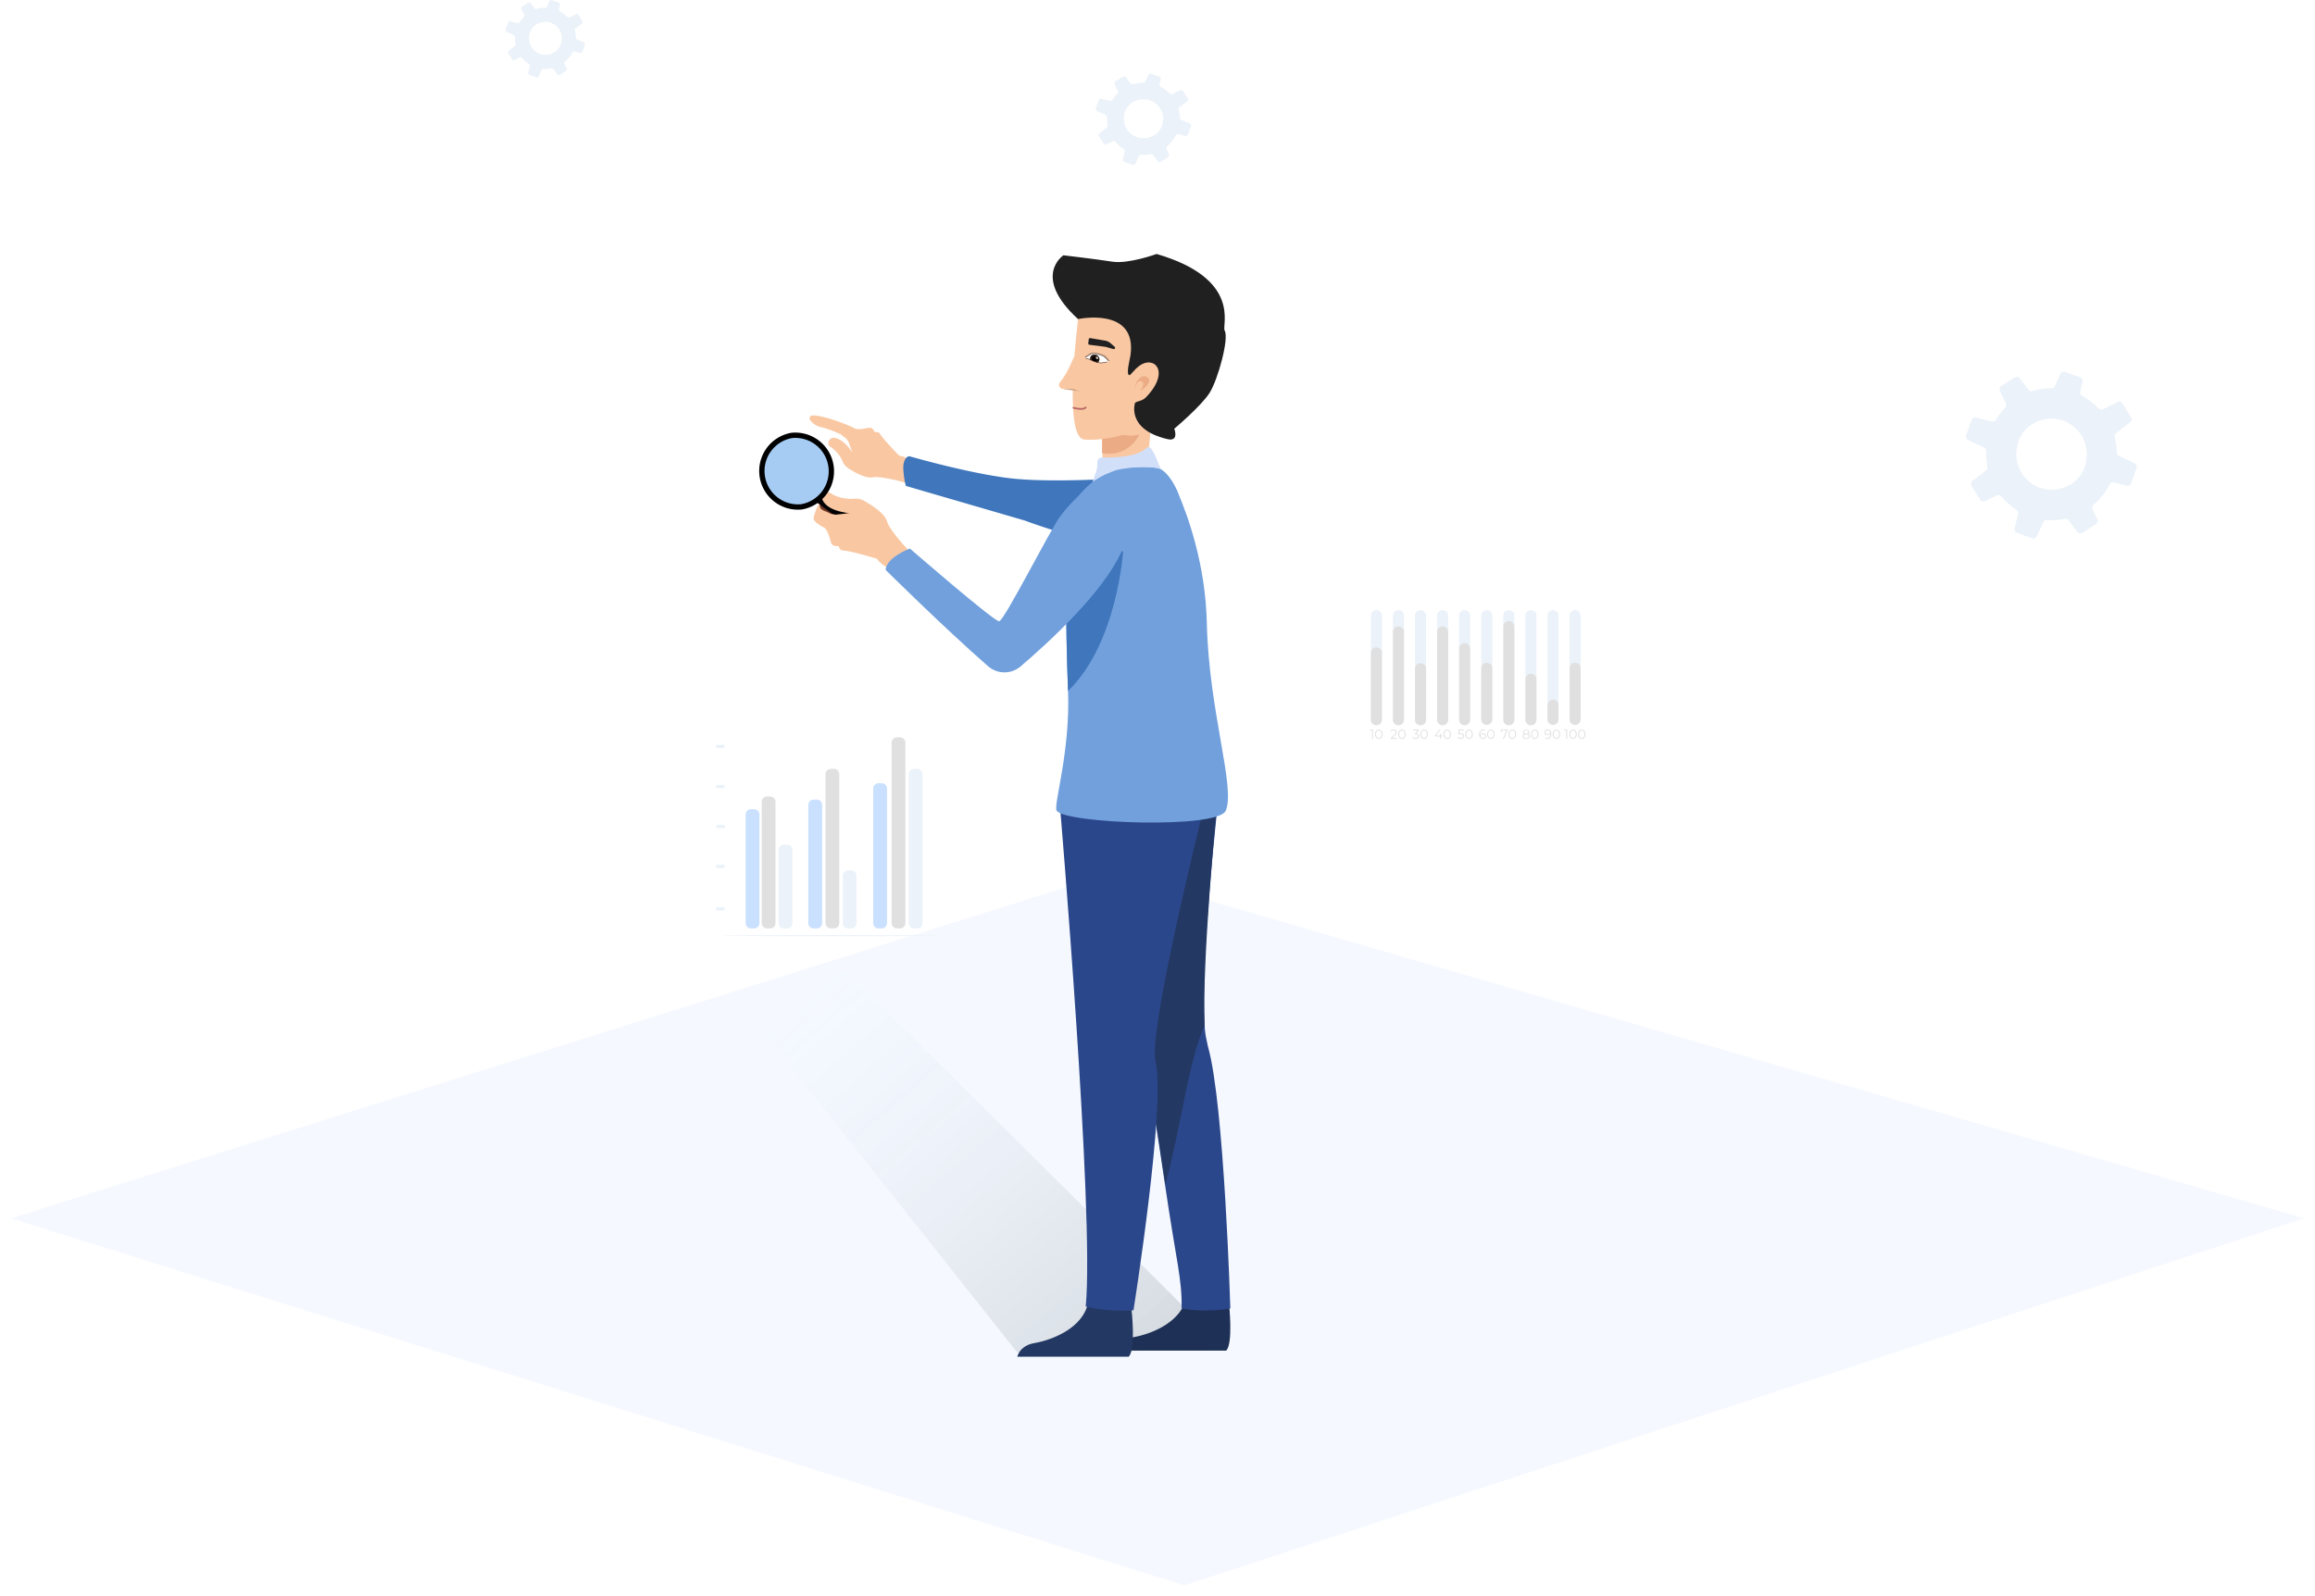 <svg width="870" height="600" fill="none" xmlns="http://www.w3.org/2000/svg"><g filter="url(#filter0_d)"><path d="M443.123 594L2 455.974 416.158 326 864 455.974 443.123 594z" fill="#F5F9FF"/></g><path d="M802.167 174.123l-5.815-2.731a1.424 1.424 0 01-.81-1.254 25.526 25.526 0 00-.139-2.072 24.127 24.127 0 00-.691-3.754 1.425 1.425 0 01.509-1.507l5.329-4.099a1.403 1.403 0 00.328-1.863l-3.277-5.224a1.35 1.35 0 00-1.742-.498l-5.54 2.741a1.351 1.351 0 01-.859.125 1.37 1.37 0 01-.76-.422 24.787 24.787 0 00-6.236-4.745 1.421 1.421 0 01-.615-.673 1.437 1.437 0 01-.082-.912l.898-3.68a1.444 1.444 0 00-.882-1.679l-5.72-2.08a1.35 1.35 0 00-1.17.097 1.378 1.378 0 00-.561.625l-2.02 4.384-.489 1.07a24.112 24.112 0 00-3.462.131 24.54 24.54 0 00-4.527.925 1.357 1.357 0 01-1.494-.483l-3.266-4.338a1.402 1.402 0 00-1.887-.34l-3.956 2.526-1.133.728c-.3.19-.519.485-.616.829-.096.344-.064.711.092 1.032l2.267 4.675a1.389 1.389 0 01-.256 1.611 24.866 24.866 0 00-3.269 4.159 4.343 4.343 0 00-.241.375.696.696 0 01-.086.123 1.39 1.39 0 01-1.471.515l-5.92-1.461a.963.963 0 00-.2-.035 1.416 1.416 0 00-1.455.926l-2.07 5.754a1.44 1.44 0 00.024 1.036c.136.33.39.596.711.746l6.068 2.839a1.38 1.38 0 01.797 1.338 25.478 25.478 0 00.427 5.871 1.469 1.469 0 01-.543 1.43l-5.121 3.943a1.399 1.399 0 00-.33 1.847l3.25 5.165a1.43 1.43 0 001.851.529l4.383-2.17c.282-.145.604-.189.914-.126.31.063.59.23.795.473a24.776 24.776 0 005.704 5.094 1.432 1.432 0 01.617 1.547l-1.304 5.393c-.084.349-.038.717.13 1.034.168.317.445.561.779.684l5.676 2.08c.328.121.688.113 1.01-.022.322-.135.582-.388.728-.707l.119-.256 2.345-5.094c.121-.265.32-.487.57-.635a1.4 1.4 0 01.826-.192 24.452 24.452 0 006.671-.453 1.384 1.384 0 011.401.521l3.314 4.405a1.431 1.431 0 001.913.351l5.096-3.269c.139-.092.262-.207.365-.339a1.458 1.458 0 00.147-1.494l-1.812-3.722a1.455 1.455 0 01.094-1.417c.074-.11.163-.21.263-.297a24.822 24.822 0 006.084-7.669 1.377 1.377 0 011.561-.719l4.791 1.189c.337.083.692.038.997-.127.306-.164.54-.436.66-.765l.049-.132 2.023-5.606a1.468 1.468 0 00-.027-1.05 1.443 1.443 0 00-.722-.755zm-44.22-5.781c.171-1.02.435-2.022.79-2.992.708-1.931 2.696-4.443 4.414-5.549.184-.12.369-.233.553-.344 11.339-6.712 24.102 3.847 19.616 16.521-.588 1.657-2.06 3.687-3.578 5.01a8.6 8.6 0 01-1.041.782 15.167 15.167 0 01-4.772 2.015c-9.074 2.038-17.549-5.665-15.982-15.443zM447.129 46.49l-3.245-1.496a.79.79 0 01-.452-.687c-.01-.376-.036-.755-.077-1.135a13.175 13.175 0 00-.386-2.055.774.774 0 01.284-.825l2.974-2.245a.76.76 0 00.183-1.02l-1.829-2.861a.767.767 0 00-.972-.273l-3.092 1.501a.768.768 0 01-.904-.163 13.825 13.825 0 00-3.48-2.598.78.78 0 01-.39-.868l.502-2.015a.779.779 0 00-.071-.552.793.793 0 00-.422-.367l-3.192-1.14a.771.771 0 00-.966.395l-1.127 2.402-.274.585a13.986 13.986 0 00-4.459.579.769.769 0 01-.833-.265l-1.823-2.375a.791.791 0 00-1.054-.186l-2.208 1.383-.632.398a.793.793 0 00-.292 1.02l1.265 2.56a.751.751 0 01-.143.882c-.688.692-1.3 1.456-1.824 2.278a2.17 2.17 0 00-.135.205.778.778 0 01-.869.35l-3.304-.801a.799.799 0 00-.924.488l-1.155 3.151a.772.772 0 00.013.567.79.79 0 00.397.41l3.387 1.554a.757.757 0 01.445.732 13.657 13.657 0 00.238 3.215.795.795 0 01-.303.784l-2.859 2.159a.753.753 0 00-.183 1.011l1.813 2.829a.803.803 0 001.033.29l2.447-1.19a.792.792 0 01.954.191 13.747 13.747 0 003.183 2.79.77.77 0 01.345.847l-.728 2.953a.805.805 0 00.507.941l3.168 1.14a.783.783 0 00.564-.013.769.769 0 00.406-.387l.067-.14 1.309-2.79a.795.795 0 01.779-.453 13.832 13.832 0 003.723-.248.787.787 0 01.782.285l1.85 2.413a.81.81 0 001.067.192l2.845-1.79a.794.794 0 00.286-1.004l-1.012-2.038a.781.781 0 01.199-.939 13.639 13.639 0 003.396-4.2.771.771 0 01.871-.393l2.675.65a.79.79 0 00.556-.069.78.78 0 00.368-.419l.027-.072 1.129-3.07a.795.795 0 00-.418-.989zm-24.68-3.166a9.029 9.029 0 01.441-1.639c.395-1.057 1.504-2.433 2.463-3.038.103-.066.206-.128.309-.189 6.329-3.676 13.452 2.107 10.948 9.047-.328.908-1.149 2.02-1.997 2.744-.182.157-.377.3-.581.428a8.553 8.553 0 01-2.663 1.104c-5.065 1.116-9.795-3.102-8.92-8.457zM219.478 15.979l-2.704-1.268a.664.664 0 01-.377-.582c-.008-.319-.029-.64-.064-.962a11.206 11.206 0 00-.322-1.743.67.67 0 01.012-.387.652.652 0 01.225-.313l2.478-1.903a.646.646 0 00.153-.865l-1.524-2.425a.632.632 0 00-.81-.231l-2.577 1.272a.631.631 0 01-.753-.138 11.523 11.523 0 00-2.901-2.203.66.66 0 01-.324-.736l.418-1.708a.667.667 0 00-.41-.78l-2.661-.965a.634.634 0 00-.805.335l-.939 2.035-.228.497a11.46 11.46 0 00-3.716.49.628.628 0 01-.694-.224l-1.52-2.014a.656.656 0 00-.877-.158l-1.841 1.173-.526.338a.67.67 0 00-.244.864l1.054 2.17a.646.646 0 01-.119.748 11.573 11.573 0 00-1.52 1.931 1.774 1.774 0 00-.112.174.651.651 0 01-.724.297l-2.754-.679a.656.656 0 00-.77.414l-.963 2.671a.665.665 0 00.343.828l2.822 1.318a.645.645 0 01.37.621 11.911 11.911 0 00.199 2.726.68.68 0 01-.253.664l-2.382 1.83a.65.65 0 00-.153.858l1.512 2.398a.67.67 0 00.861.246l2.038-1.008a.65.65 0 01.795.162 11.54 11.54 0 002.653 2.365.657.657 0 01.287.718l-.606 2.503a.684.684 0 00.423.799l2.64.965a.649.649 0 00.808-.339l.055-.118 1.091-2.365a.661.661 0 01.649-.384 11.33 11.33 0 003.103-.21.642.642 0 01.651.241l1.542 2.045a.668.668 0 00.89.163l2.37-1.517a.723.723 0 00.17-.158.677.677 0 00.068-.693l-.843-1.728a.677.677 0 01.166-.796 11.528 11.528 0 002.83-3.56.641.641 0 01.726-.335l2.229.552a.65.65 0 00.77-.414l.023-.061.941-2.603a.677.677 0 00-.349-.838zm-20.567-2.684c.08-.473.203-.939.368-1.39.329-.896 1.253-2.062 2.053-2.575.085-.056.171-.109.257-.16 5.274-3.117 11.21 1.786 9.124 7.67-.274.77-.958 1.712-1.665 2.326a4.034 4.034 0 01-.484.364 7.07 7.07 0 01-2.219.935c-4.221.946-8.162-2.63-7.434-7.17z" fill="#EBF2F9"/><g filter="url(#filter1_f)"><path d="M316 363l-39.5 12 105.763 133.397 78.771-1.12L316 363z" fill="url(#paint0_linear)"/></g><path d="M307.607 190.637l.847-1.622 13.311 3.136.109 4.722-14.65-4.613.383-1.623z" fill="#6F3725"/><path d="M318.273 197.182l-13.566-9.946 2.15-2.47 14.577 10.602" fill="#000"/><path d="M308.687 186.428a1.456 1.456 0 01.063-.711 1.519 1.519 0 011.002-.957c.231-.055.471-.055.702 0 .887.23 1.73.607 2.493 1.115a14.957 14.957 0 008.244 1.581 6.565 6.565 0 013.534.791c2.792 1.581 7.826 4.743 8.677 7.826.703 2.72 6.422 9.171 8.465 11.211a1.52 1.52 0 01.402 1.454c-.062.255-.19.489-.37.68a1.576 1.576 0 01-.655.411c-2.091.593-4.662 1.732-5.83 3.811-.584 1.051-4.828-2.024-5.443-3.06a1.491 1.491 0 00-.86-.672c-2.169-.648-9.987-2.949-12.18-2.925a1.568 1.568 0 01-.647-.142 1.586 1.586 0 01-.529-.411c-.268-.332-.512-.696-.434-.917.15-.451-2.248.197-2.871-1.242-.623-1.438-.844-3.778-2.304-5.589a1.5 1.5 0 00-.512-.403c-.971-.482-4.055-2.095-3.897-3.645a21.786 21.786 0 011.995-5.209l.411.355c-.081.39-.022.796.165 1.147.192.357.501.637.876.79l.142.103c.318.213.674.364 1.049.443l1.657.79c.161.092.337.154.52.182l1.397.214c.135.023.274.023.41 0l5.009-.577s-9.869-.483-10.681-6.444z" fill="#F9C8A3"/><path d="M301.201 190.527a13.547 13.547 0 008.62-5.346 13.565 13.565 0 00-2.532-18.649 13.537 13.537 0 00-9.732-2.852 13.547 13.547 0 00-8.62 5.346 13.564 13.564 0 002.531 18.649 13.541 13.541 0 009.733 2.852z" fill="#A6CCF4" stroke="#000" stroke-width="2" stroke-miterlimit="10"/><path d="M305.322 156.143c-2.906.77.724 3.853 2.78 4.308 2.6.631 5.124 1.53 7.529 2.682h.158c.259.133.489.314.677.532l.071.062 1.229.948c.127.087.239.194.331.316l.645.894c.102.136.182.287.237.447l1.378 3.854s-2.749-4.74-6.537-5.573c-2.15-.478-3.458 2.312-1.63 3.453l.126.069a12.01 12.01 0 014.355 5.396 5.878 5.878 0 002.268 2.589c2.363 1.542 6.561 3.854 9.231 3.307 2.449-.493 9.75 1.326 12.153 2.042.217.076.45.094.677.054a1.43 1.43 0 00.614-.277c.182-.143.323-.328.41-.54.088-.207.124-.432.102-.655-.283-1.719-.354-4.093.874-5.742.615-.817-3.441-2.829-4.481-2.89a1.285 1.285 0 01-.859-.386c-1.338-1.371-6.048-6.358-6.907-7.9a1.204 1.204 0 00-.362-.431 1.173 1.173 0 00-.52-.232c-.362-.084-.787-.123-.898 0-.315.286-.677-1.734-2.079-1.664-1.402.069-3.253.77-5.206.424a1.89 1.89 0 01-.788-.34c-.866-.601-11.128-4.878-15.618-4.724l.04-.023zm127.34 2.988l-1.33 14.033s-8.465 3.843-12.687 1.782c-4.221-2.061-4.32-1.553-4.32-1.553l-.149-10.365 8.964-1.707 9.522-2.19z" fill="#F9C8A3"/><path d="M428.182 163.472c-2.614 4.624-7.093 7.986-13.995 6.865v-7.56c2.147-.854 10.697 1.883 12.689.695h1.306z" fill="#EAAB85"/><path d="M434.744 155.307l13.244-43.539-42.715 7.318s-6.06 45.54 2.239 46.146c8.3.606 15.984-2.307 15.984-2.307 5.032-1.98 7.776-3.204 11.248-7.618z" fill="#F9C8A3"/><path d="M399.726 146.251l5.955.82-1.874-2.206-4.081 1.386z" fill="#C69B7D"/><path d="M403.839 133.699c-1.875 3.895-2.507 6.171-5.417 9.93-.21.193-.357.442-.421.717-.065.274-.048.561.049.828.099.265.267.502.487.688.228.178.503.291.793.325 2.667.21 3.498-.403 5.305.54 2.325 1.187 2.384-.894 2.221-2.19l-3.017-10.838z" fill="#F9C8A3"/><path d="M409.405 129.603a.5.5 0 01-.432-.559l.195-1.521a.5.5 0 01.58-.429l5.555.953c.77.129 1.479.459 2.008.932l1.576 1.373c.402.351.049 1.003-.464.859l-2.888-.815a.61.61 0 00-.072-.014l-6.058-.779z" fill="#202020"/><path d="M403.401 153.283s3.683 1.099 4.623-.136" stroke="#B96665" stroke-width=".64" stroke-linecap="round" stroke-linejoin="round"/><path d="M427.403 143.128c1.586-2.394 3.847-1.973 4.445-.527.599 1.445-3.067 5.075-4.639 4.41-1.26-.526-.758-2.444.194-3.883z" fill="#EAAB85"/><path d="M426.772 144.861c.905-2.074 2.366-1.991 2.828-.883.463 1.109-1.719 4.383-2.783 4.006-.865-.303-.561-1.866-.045-3.123z" fill="#F9C8A3"/><path d="M438.753 165.07c4.492 1.047 2.552-3.91 2.552-3.91s10.208-8.58 13.307-13.535 7.381-20.453 5.611-23.408c-1.097-1.91 6.514-19.385-25.553-28.748 0 0-10.59 3.848-16.625 2.898-6.035-.95-18.399-2.402-18.399-2.402s-12.039 7.905 5.485 23.979c0 0 22.374-4.806 19.707 13.687-.236 1.498-1.656 6.736-.554 7.369.539.305 1.473-1.607 3.83-3.442 5.435-4.118 11.924 1.878 2.728 11.61-1.647 1.763-3.195 1.418-4.29 2.284 0 0-3.404 9.973 12.201 13.618z" fill="#202020"/><path d="M414.548 133.782c-.847-.552-1.169-.524-2.532-.866a7.684 7.684 0 00-1.91-.028s-1.642.942-1.842 1.068c-.353.232-.323.601.096.765.42.164.923.16 1.272.319 2.704 1.131 3.268 1.444 4.995 1.255a8.862 8.862 0 002.003-.401 7.296 7.296 0 00-2.082-2.112z" fill="#fff"/><path d="M411.74 133.416c-.901-.245-1.766.223-1.932 1.046-.049.242-.032.487.039.719.989.489 1.544.736 2.609 1.048.311-.194.539-.499.615-.88.166-.823-.43-1.689-1.331-1.933z" fill="#28160D" stroke="#1C1105" stroke-width=".2" stroke-miterlimit="10"/><path d="M411.256 135.778c.518.141 1.015-.128 1.11-.602.096-.474-.247-.972-.765-1.113-.518-.141-1.015.129-1.111.602-.095.474.248.972.766 1.113z" fill="#000"/><path opacity=".77" d="M412.186 134.955c.259.071.508-.064.556-.301.048-.237-.124-.487-.383-.557-.259-.071-.508.064-.556.301-.048.237.124.486.383.557z" fill="#fff"/><path d="M408.078 134.297l1.982-1.255a1.17 1.17 0 01.612-.175l.702.005c.358.003.716.063 1.061.175l1.681.555c.343.113.659.298.924.54l1.544 1.441.565.173-1.341-1.803a3.015 3.015 0 00-1.109-.654l-1.677-.554a3.903 3.903 0 00-1.219-.197l-.697-.003a3.506 3.506 0 00-1.313.12l-2.351 1.545.636.087z" fill="#D3A688"/><path opacity=".5" d="M407.892 134.336l1.981-1.253a1.37 1.37 0 01.729-.207l.697.003c.395.002.791.068 1.171.194l1.68.553c.38.123.728.328 1.016.599l1.517 1.426" stroke="#0A0001" stroke-width=".3" stroke-miterlimit="10"/><path d="M408.049 134.714l.708.173c.372.09.735.216 1.083.375.806.378 2.514 1.239 4.254 1.161.106-.004.891-.172.996-.194l.996-.195" stroke="#472A22" stroke-width=".2" stroke-miterlimit="10"/><path d="M339.502 174.976c.396-3.44 2.219-3.486 2.219-3.486s23.628 6.843 39.21 8.432c14.029 1.43 36.111.087 36.111.087s12.096-6.504 19.352-1.827c6.305 4.058 7.244 8.673 7.198 13.989-.04 3.097-.981 6.018-2.701 8.381a12.993 12.993 0 01-6.941 4.867c-12.851 3.745-48.868-9.754-48.868-9.754l-44.632-13.001c-.558-1.647-1.128-6.025-.948-7.688z" fill="#3F76BC"/><path d="M460.802 507.711c2.714-2.632 1.086-17.403 1.086-17.403s-13.968-12.686-15.89-2.975c-1.921 9.712-13.269 14.08-19.731 15.27-4.31.793-5.745 3.436-6.222 5.108h40.757z" fill="#1E3055"/><path d="M462.373 491.841c-10.48 1.809-18.304 0-18.304 0 .138-11.49-1.917-16.913-6.266-46.647-5.737-39.204-13.555-85.081-18.485-113.364-2.834-16.265-2.407-27.675-2.407-27.675l8.564-.187 32.354-3.179s-6.144 53.746-5.272 79.727c.21 6.2 0 6.868 1.427 12.98 6.101 21.359 8.389 98.345 8.389 98.345z" fill="#2B478B"/><path d="M452.649 385.667c-5.802 12.082-9.267 40.146-14.691 59.565-5.737-39.204-13.554-85.081-18.484-113.364.245-10.686 3.537-21.032 5.97-27.9h31.781s-5.448 55.718-4.576 81.699zM424.155 510c2.783-2.632 1.115-17.403 1.115-17.403s-14.351-12.686-16.324-2.974c-1.973 9.711-13.619 14.106-20.266 15.269-4.426.794-5.895 3.436-6.385 5.108h41.86z" fill="#233862"/><path d="M398.341 303.01s13.016 153.266 9.693 188.103c0 0 7.35 2.158 17.933 1.439 0 0 12.345-77.561 8.283-93.669-2.823-11.196 17.827-93.914 17.827-93.914l-53.736-1.959z" fill="#2B478B"/><path d="M460.656 304.747c-2.991 6.928-60.283 4.885-63.553 0-1.331-1.988 5.151-21.866 4.279-44.983-.482-12.801-.765-26.603-.711-38.898.099-20.061-4.522-25.396-1.983-26.622 6.347-6.723 12.103-18.305 27.253-18.677 2.806.087 8.467-.57 10.827 1.121 2.359 1.691 4.29 4.777 5.522 7.584 4.452 10.252 10.77 28.419 11.248 49.872.727 33.063 10.87 61.87 7.118 70.603z" fill="#71A0DD"/><path d="M422.072 207.252s-2.153 34.574-20.703 52.512c-.481-12.802-.764-26.603-.711-38.898 5.542-8.243 12.855-14.18 21.414-13.614z" fill="#3F76BC"/><path d="M423.933 177.928c-.104-1.234-1.298-2.007-2.449-1.549-4.565 1.814-15.241 6.966-23.165 17.875-3.873 5.333-20.934 39.125-22.83 39.276-1.896.152-33.544-27.331-33.544-27.331s-8.787 3.278-9.127 8.017c0 0 22.028 21.826 38.457 36.186 3.539 3.093 8.737 3.139 12.308.084 10.449-8.937 31.126-27.877 37.886-43.156 3.77-8.519 2.952-23.616 2.464-29.402z" fill="#71A0DD"/><path d="M414.081 171.98c4.076.082 13.117-.127 16.499-3.346a1.9 1.9 0 011.209-.537c.452-.027.871.537 1.326 1.309 1.874 3.183 1.874 4.635 3.279 6.908-7.093-1.868-16.799.374-16.799.374-4.374 1.616-6.055 2.395-8.96 4.482.938-3.516 1.777-3.749 1.76-7.38-.012-.231.02-.463.094-.682.081-.218.205-.419.365-.592.16-.174.359-.31.581-.4.204-.085.424-.132.646-.136z" fill="#D2DFF9"/><path d="M283.4 304.206h-1.178a2 2 0 00-2 2v40.789a2 2 0 002 2h1.178a2 2 0 002-2v-40.789a2 2 0 00-2-2zm23.551-3.632h-1.177a2 2 0 00-2 2v44.428a2 2 0 002 2h1.177a2 2 0 002-2v-44.428a2 2 0 00-2-2zm24.39-6.148h-1.177a2 2 0 00-2 2v50.576a2 2 0 002 2h1.177a2 2 0 002-2v-50.576a2 2 0 00-2-2z" fill="#C9E0FF"/><path d="M319.884 327.186h-1.177a2 2 0 00-2 2v17.809a2 2 0 002 2h1.177a2 2 0 002-2v-17.809a2 2 0 00-2-2z" fill="#EBF2F9"/><path d="M289.44 299.41h-1.178a2 2 0 00-2 2v45.593a2 2 0 002 2h1.178a2 2 0 002-2V301.41a2 2 0 00-2-2zm23.97-10.388h-1.178a2 2 0 00-2 2v55.981a2 2 0 002 2h1.178a2 2 0 002-2v-55.981a2 2 0 00-2-2z" fill="#E0E0E0"/><path d="M344.701 289.022h-1.177a2 2 0 00-2 2v55.981a2 2 0 002 2h1.177a2 2 0 002-2v-55.981a2 2 0 00-2-2z" fill="#EBF2F9"/><path d="M338.259 277.172h-1.178a2 2 0 00-2 2v67.823a2 2 0 002 2h1.178a2 2 0 002-2v-67.823a2 2 0 00-2-2z" fill="#E0E0E0"/><path d="M295.78 317.524h-1.178a2 2 0 00-2 2v27.471a2 2 0 002 2h1.178a2 2 0 002-2v-27.471a2 2 0 00-2-2zm58.335 34.189c0 .117-18.483.203-41.282.203-22.799 0-41.289-.086-41.289-.203 0-.117 18.483-.203 41.289-.203 22.807 0 41.282.094 41.282.203zm-81.81-10.678h-3.16v1.196h3.16v-1.196zm0-15.942h-3.16v1.195h3.16v-1.195zm0-30.002h-3.16v1.195h3.16v-1.195zm0-15.075h-3.16v1.195h3.16v-1.195zm.155 30.08h-3.16v1.195h3.16v-1.195zm244.804-37.623a2.084 2.084 0 01-2.075-2.077v-38.961a2.076 2.076 0 114.151 0v38.961a2.084 2.084 0 01-.608 1.468 2.085 2.085 0 01-1.468.609z" fill="#EBF2F9"/><path d="M517.264 272.652a2.076 2.076 0 01-2.075-2.077v-25.14a2.084 2.084 0 012.075-2.077 2.084 2.084 0 011.468.609 2.07 2.07 0 01.608 1.468v25.118a2.076 2.076 0 01-.598 1.485 2.079 2.079 0 01-1.478.614zm-1.305 1.629v3.459h-.352v-3.168h-.814v-.314l1.166.023zm.828 1.733c0-1.106.575-1.763 1.381-1.763.807 0 1.382.657 1.382 1.763 0 1.106-.583 1.756-1.382 1.756-.799 0-1.381-.657-1.381-1.756zm2.397 0c0-.926-.418-1.434-1.016-1.434-.597 0-1.023.508-1.023 1.434 0 .927.418 1.435 1.023 1.435s1.016-.516 1.016-1.435z" fill="#E0E0E0"/><path d="M525.568 272.473a2.084 2.084 0 01-1.468-.609 2.084 2.084 0 01-.608-1.468v-38.961a2.068 2.068 0 012.076-2.077 2.078 2.078 0 011.465.609 2.08 2.08 0 01.603 1.468v38.961a2.078 2.078 0 01-2.068 2.077z" fill="#EBF2F9"/><path d="M525.568 272.653a2.068 2.068 0 01-2.076-2.077v-33.022a2.072 2.072 0 114.144 0v33.022a2.08 2.08 0 01-.603 1.468 2.08 2.08 0 01-1.465.609zm-.523 4.773v.314h-2.405v-.246l1.441-1.428c.389-.388.463-.62.463-.859 0-.396-.283-.642-.814-.642a1.16 1.16 0 00-.94.381l-.254-.217a1.564 1.564 0 011.224-.493c.702 0 1.15.358 1.15.934a1.436 1.436 0 01-.567 1.083l-1.18 1.158 1.882.015zm.448-1.412c0-1.106.575-1.763 1.381-1.763.807 0 1.382.657 1.382 1.763 0 1.106-.583 1.756-1.382 1.756-.799 0-1.381-.657-1.381-1.756zm2.397 0c0-.926-.418-1.434-1.016-1.434-.597 0-1.023.508-1.023 1.434 0 .927.418 1.435 1.023 1.435s1.016-.516 1.016-1.435z" fill="#E0E0E0"/><path d="M533.863 272.473a2.074 2.074 0 01-2.098-2.077v-38.961a2.068 2.068 0 012.076-2.077 2.076 2.076 0 012.075 2.077v38.961a2.084 2.084 0 01-2.053 2.077z" fill="#EBF2F9"/><path d="M533.863 272.652a2.064 2.064 0 01-1.94-1.276 2.058 2.058 0 01-.158-.801v-19.163a2.072 2.072 0 012.075-2.077 2.08 2.08 0 011.938 1.277c.106.254.16.525.16.8v19.178a2.077 2.077 0 01-2.075 2.062zm-.545 4.094c0 .583-.419 1.024-1.255 1.024a1.813 1.813 0 01-1.247-.441l.179-.284c.289.271.673.416 1.068.404.575 0 .889-.269.889-.703 0-.433-.292-.687-.934-.687h-.254v-.262l.971-1.225h-1.77v-.314h2.241v.314l-.986 1.225c.732.008 1.098.396 1.098.949zm.5-.732c0-1.106.582-1.763 1.381-1.763s1.382.657 1.382 1.763c0 1.106-.583 1.756-1.382 1.756-.799 0-1.381-.657-1.381-1.756zm2.397 0c0-.926-.411-1.434-1.016-1.434s-1.023.508-1.023 1.434c0 .927.418 1.435 1.023 1.435s1.046-.516 1.046-1.435h-.03z" fill="#E0E0E0"/><path d="M542.158 272.473a2.075 2.075 0 01-2.076-2.077v-38.961a2.068 2.068 0 012.076-2.077 2.08 2.08 0 012.076 2.077v38.961a2.088 2.088 0 01-2.076 2.077z" fill="#EBF2F9"/><path d="M542.158 272.653a2.072 2.072 0 01-1.92-1.281 2.072 2.072 0 01-.156-.796v-33.022a2.072 2.072 0 013.544-1.468c.389.389.608.918.608 1.468v33.022a2.084 2.084 0 01-.608 1.469 2.079 2.079 0 01-1.468.608zm.015 4.161h-.702v.904h-.351v-.904h-1.949v-.262l1.837-2.294h.395l-1.769 2.242h1.493v-.8h.344v.8h.694l.008.314zm.321-.8c0-1.106.582-1.763 1.381-1.763s1.389.657 1.389 1.763c0 1.106-.59 1.756-1.389 1.756s-1.381-.657-1.381-1.756zm2.404 0c0-.926-.418-1.434-1.023-1.434s-1.015.508-1.015 1.434c0 .927.41 1.435 1.015 1.435s1.023-.516 1.023-1.435z" fill="#E0E0E0"/><path d="M550.431 272.473a2.076 2.076 0 01-2.076-2.077v-38.961a2.068 2.068 0 012.076-2.077 2.076 2.076 0 012.075 2.077v38.961a2.084 2.084 0 01-2.075 2.077z" fill="#EBF2F9"/><path d="M550.431 272.652a2.068 2.068 0 01-2.076-2.077v-26.694a2.072 2.072 0 013.543-1.468c.39.389.608.918.608 1.468v26.694a2.065 2.065 0 01-.608 1.469 2.083 2.083 0 01-1.467.608zm-.165 4.072c0 .59-.41 1.046-1.254 1.046a1.8 1.8 0 01-1.24-.441l.172-.284c.287.269.668.414 1.06.404.59 0 .904-.292.904-.71s-.276-.747-1.158-.747h-.746l.179-1.734h1.897v.314h-1.576l-.119 1.106h.448c1.038.022 1.433.433 1.433 1.046zm.448-.71c0-1.106.583-1.763 1.382-1.763.799 0 1.381.657 1.381 1.763 0 1.106-.582 1.756-1.381 1.756s-1.382-.657-1.382-1.756zm2.397 0c0-.926-.41-1.434-1.015-1.434s-1.016.508-1.016 1.434c0 .927.411 1.435 1.016 1.435s1.015-.516 1.015-1.435z" fill="#E0E0E0"/><path d="M558.749 272.473a2.085 2.085 0 01-2.076-2.077v-38.961a2.076 2.076 0 012.871-1.921 2.06 2.06 0 011.124 1.125c.104.252.157.523.156.796v38.961c0 .551-.218 1.079-.608 1.468-.389.39-.917.609-1.467.609z" fill="#EBF2F9"/><path d="M558.749 272.473a2.053 2.053 0 01-2.076-1.898v-19.163a2.13 2.13 0 012.076-2.241 2.067 2.067 0 012.075 2.077v19.185a2.076 2.076 0 01-2.075 2.04zm-.269 4.236a1.095 1.095 0 01-.362.791 1.077 1.077 0 01-.826.27c-.918 0-1.418-.635-1.418-1.726s.642-1.793 1.583-1.793c.285-.014.569.051.821.187l-.142.283a1.27 1.27 0 00-.672-.156c-.747 0-1.225.478-1.225 1.419a2.134 2.134 0 000 .277 1.095 1.095 0 011.053-.591 1.061 1.061 0 01.828.252 1.05 1.05 0 01.36.787zm-.351 0c0-.456-.336-.747-.874-.747a.791.791 0 00-.805.435.805.805 0 00-.084.312c0 .381.314.747.911.747a.755.755 0 00.595-.175.755.755 0 00.257-.565v-.007zm.754-.695c0-1.106.582-1.763 1.381-1.763s1.382.657 1.382 1.763c0 1.106-.583 1.756-1.382 1.756-.799 0-1.381-.657-1.381-1.756zm2.397 0c0-.926-.411-1.434-1.016-1.434s-1.015.508-1.015 1.434c0 .927.41 1.435 1.015 1.435s1.016-.516 1.016-1.435z" fill="#E0E0E0"/><path d="M567.044 272.473a2.08 2.08 0 01-2.075-2.077v-38.961c0-.551.218-1.079.607-1.469a2.08 2.08 0 011.468-.608 2.07 2.07 0 012.053 2.077v38.961a2.074 2.074 0 01-2.053 2.077z" fill="#EBF2F9"/><path d="M567.044 272.653a2.074 2.074 0 01-2.075-2.077v-35.002a2.084 2.084 0 01.602-1.478 2.086 2.086 0 011.473-.614 2.071 2.071 0 012.054 2.092v35.002a2.072 2.072 0 01-2.054 2.077zm-.441 1.628v.291l-1.448 3.206h-.389l1.427-3.206h-1.778v.65h-.351v-.964l2.539.023zm.366 1.733c0-1.106.583-1.763 1.382-1.763.799 0 1.389.657 1.389 1.763 0 1.106-.59 1.756-1.389 1.756s-1.382-.657-1.382-1.756zm2.405 0c0-.926-.418-1.434-1.023-1.434s-1.016.508-1.016 1.434c0 .927.411 1.435 1.016 1.435s1.023-.516 1.023-1.435z" fill="#E0E0E0"/><path d="M575.34 272.473a2.085 2.085 0 01-2.076-2.077v-38.961a2.076 2.076 0 012.871-1.921 2.074 2.074 0 011.124 1.125c.104.252.157.523.156.796v38.961c0 .551-.218 1.079-.608 1.468-.389.39-.917.609-1.467.609z" fill="#EBF2F9"/><path d="M575.339 272.652a2.076 2.076 0 01-2.075-2.077v-15.226c0-.551.218-1.079.608-1.468.389-.39.917-.609 1.467-.609a2.068 2.068 0 012.076 2.077v15.226a2.068 2.068 0 01-2.076 2.077zm-.411 4.162c0 .612-.515.993-1.344.993-.829 0-1.336-.381-1.336-.993a.87.87 0 01.672-.852.743.743 0 01-.545-.747c0-.561.477-.912 1.209-.912.732 0 1.217.351 1.217.912a.744.744 0 01-.552.747.875.875 0 01.679.852zm-.366 0c0-.426-.365-.695-.978-.695-.612 0-.978.269-.978.695 0 .426.366.695.978.695.613 0 .978-.307.978-.695zm-.985-1.017c.537 0 .859-.239.859-.62s-.336-.605-.859-.605c-.523 0-.859.239-.859.628 0 .388.329.597.859.597zm1.844.217c0-1.106.575-1.763 1.382-1.763.806 0 1.381.657 1.381 1.763 0 1.106-.582 1.756-1.381 1.756s-1.382-.657-1.382-1.756zm2.397 0c0-.926-.418-1.434-1.015-1.434-.598 0-1.023.508-1.023 1.434 0 .927.418 1.435 1.023 1.435s1.015-.516 1.015-1.435z" fill="#E0E0E0"/><path d="M583.635 272.473a2.074 2.074 0 01-2.069-2.077v-38.961a2.058 2.058 0 01.604-1.468c.192-.193.42-.346.671-.451a2.079 2.079 0 012.713 1.123c.104.252.157.523.156.796v38.961c0 .551-.218 1.079-.608 1.468-.389.39-.917.609-1.467.609z" fill="#EBF2F9"/><path d="M583.635 272.473a2.05 2.05 0 01-2.069-1.898v-5.334a2.12 2.12 0 012.069-2.241 2.067 2.067 0 012.075 2.076v5.342a2.075 2.075 0 01-2.075 2.055zm-.621 3.511c0 1.173-.642 1.786-1.583 1.786a1.568 1.568 0 01-.821-.187l.142-.284c.203.119.437.176.672.165.747 0 1.225-.486 1.225-1.42v-.284a1.117 1.117 0 01-1.061.59 1.038 1.038 0 01-.817-.258 1.04 1.04 0 01-.355-.78 1.078 1.078 0 01.361-.791 1.092 1.092 0 01.826-.27c.934 0 1.411.635 1.411 1.733zm-.477-.665c0-.381-.314-.747-.911-.747a.743.743 0 00-.598.178.762.762 0 00-.254.569c0 .456.344.747.874.747a.792.792 0 00.805-.435.805.805 0 00.084-.312zm.985.695c0-1.106.582-1.763 1.381-1.763s1.389.657 1.389 1.763c0 1.106-.59 1.756-1.389 1.756s-1.381-.657-1.381-1.756zm2.405 0c0-.926-.419-1.434-1.024-1.434-.604 0-1.015.508-1.015 1.434 0 .927.411 1.435 1.015 1.435.605 0 1.024-.516 1.024-1.435z" fill="#E0E0E0"/><path d="M591.937 272.473a2.076 2.076 0 01-2.076-2.077v-38.961a2.068 2.068 0 012.076-2.077c.55 0 1.078.219 1.468.608.389.39.607.918.607 1.469v38.961a2.08 2.08 0 01-2.075 2.077z" fill="#EBF2F9"/><path d="M591.936 272.473a2.046 2.046 0 01-2.075-1.898v-19.163a2.113 2.113 0 01.562-1.562 2.118 2.118 0 011.513-.679 2.076 2.076 0 012.076 2.077v19.185a2.08 2.08 0 01-.623 1.442 2.08 2.08 0 01-1.453.598zm-2.978 1.808v3.459h-.351v-3.168h-.844v-.314l1.195.023zm.828 1.733c0-1.106.575-1.763 1.382-1.763.806 0 1.381.657 1.381 1.763 0 1.106-.582 1.756-1.381 1.756s-1.382-.657-1.382-1.756zm2.397 0c0-.926-.418-1.434-1.015-1.434-.598 0-1.023.508-1.023 1.434 0 .927.418 1.435 1.023 1.435s1.015-.516 1.015-1.435zm.874 0c0-1.106.575-1.763 1.382-1.763.806 0 1.381.657 1.381 1.763 0 1.106-.582 1.756-1.381 1.756s-1.382-.657-1.382-1.756zm2.397 0c0-.926-.418-1.434-1.015-1.434-.598 0-1.023.508-1.023 1.434 0 .927.418 1.435 1.023 1.435s1.015-.516 1.015-1.435z" fill="#E0E0E0"/><defs><filter id="filter0_d" x="0" y="324" width="870" height="276" filterUnits="userSpaceOnUse" color-interpolation-filters="sRGB"><feFlood flood-opacity="0" result="BackgroundImageFix"/><feColorMatrix in="SourceAlpha" values="0 0 0 0 0 0 0 0 0 0 0 0 0 0 0 0 0 0 127 0"/><feOffset dx="2" dy="2"/><feGaussianBlur stdDeviation="2"/><feColorMatrix values="0 0 0 0 0 0 0 0 0 0 0 0 0 0 0 0 0 0 0.2 0"/><feBlend in2="BackgroundImageFix" result="effect1_dropShadow"/><feBlend in="SourceGraphic" in2="effect1_dropShadow" result="shape"/></filter><filter id="filter1_f" x="274.5" y="361" width="188.534" height="149.397" filterUnits="userSpaceOnUse" color-interpolation-filters="sRGB"><feFlood flood-opacity="0" result="BackgroundImageFix"/><feBlend in="SourceGraphic" in2="BackgroundImageFix" result="shape"/><feGaussianBlur stdDeviation="1" result="effect1_foregroundBlur"/></filter><linearGradient id="paint0_linear" x1="299.5" y1="369.5" x2="463.745" y2="559.83" gradientUnits="userSpaceOnUse"><stop stop-color="#B4D1FA" stop-opacity="0"/><stop offset="1" stop-opacity=".2"/></linearGradient></defs></svg>